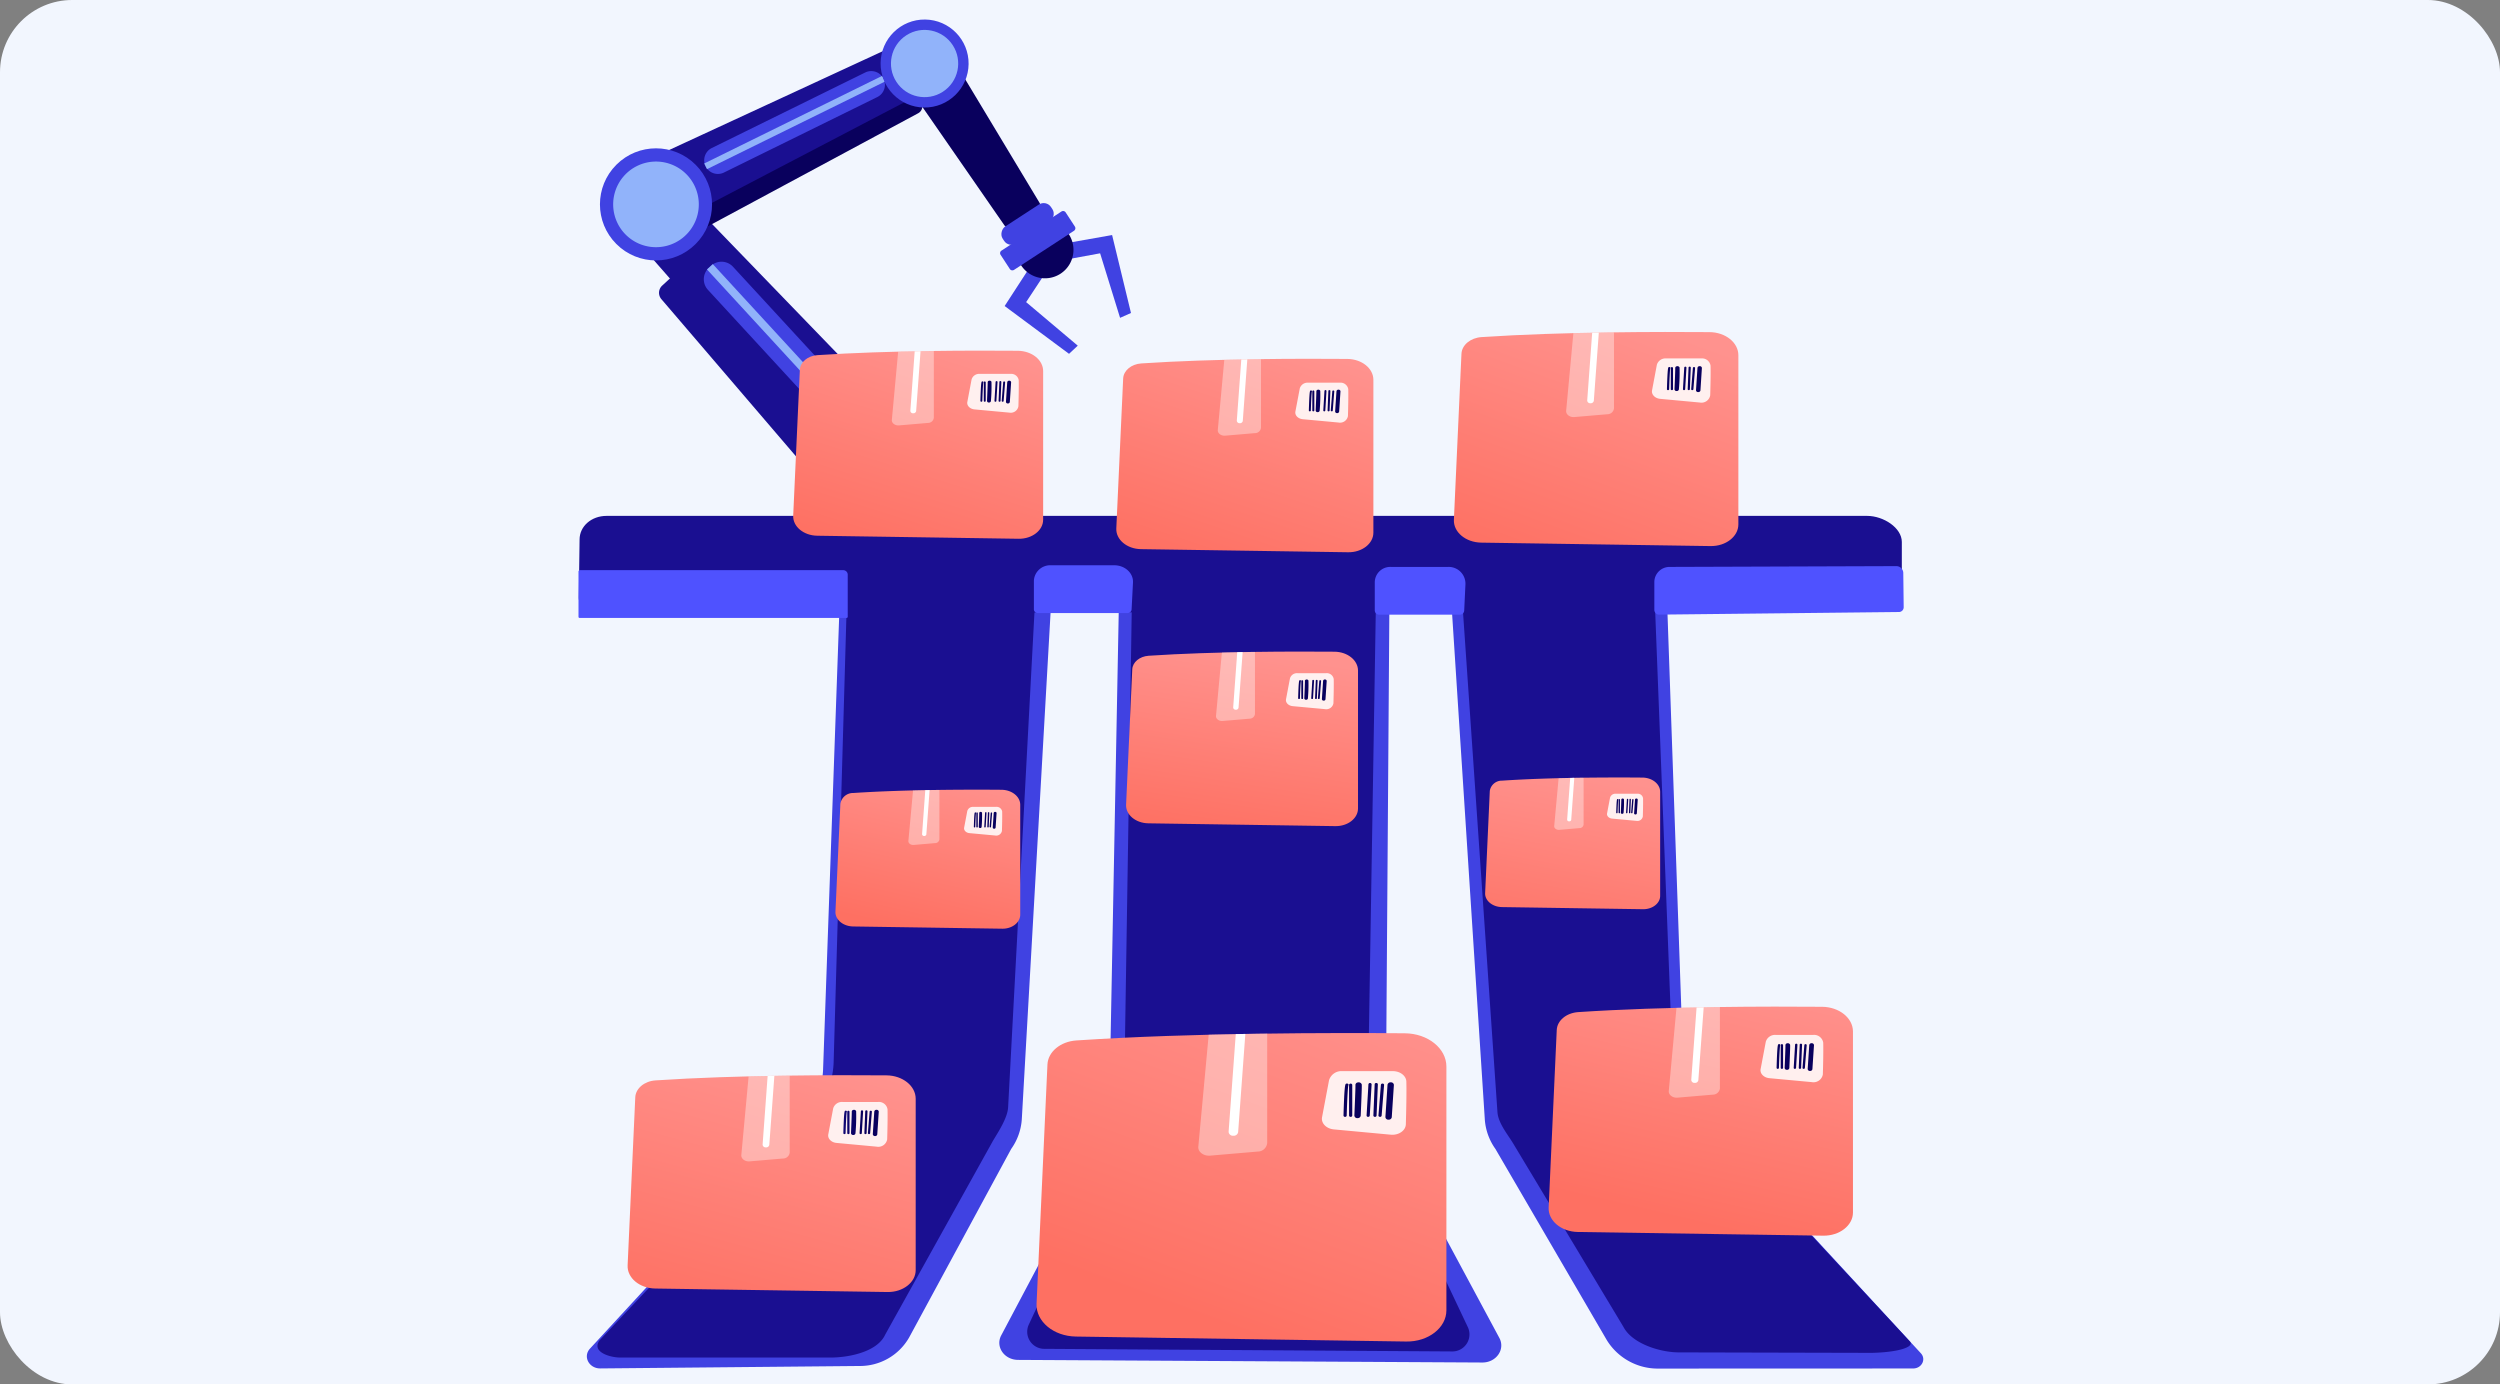 <svg xmlns="http://www.w3.org/2000/svg" xmlns:xlink="http://www.w3.org/1999/xlink" width="623" height="345" viewBox="0 0 623 345">
  <rect x="0" y="0" width="623" height="345" fill="#808080" stroke="none"/>
  <defs>
    <linearGradient id="linear-gradient" x1="-1.877" y1="-0.878" x2="-1.738" y2="-0.878" gradientUnits="objectBoundingBox">
      <stop offset="0" stop-color="#09005d"/>
      <stop offset="1" stop-color="#1a0f91"/>
    </linearGradient>
    <linearGradient id="linear-gradient-2" x1="-1.333" y1="-0.567" x2="-1.07" y2="-0.567" xlink:href="#linear-gradient"/>
    <linearGradient id="linear-gradient-3" x1="-2.305" y1="-2.412" x2="-2.764" y2="-1.158" gradientUnits="objectBoundingBox">
      <stop offset="0" stop-color="#4f52ff"/>
      <stop offset="1" stop-color="#4042e2"/>
    </linearGradient>
    <linearGradient id="linear-gradient-4" x1="-4.93" y1="-1.785" x2="-3.93" y2="-1.785" xlink:href="#linear-gradient-3"/>
    <linearGradient id="linear-gradient-5" x1="-1.431" y1="-3.255" x2="-1.394" y2="-3.71" xlink:href="#linear-gradient"/>
    <linearGradient id="linear-gradient-6" x1="-1.527" y1="-2.635" x2="-0.477" y2="-2.635" xlink:href="#linear-gradient"/>
    <linearGradient id="linear-gradient-7" x1="-2.092" y1="-6.088" x2="-2.203" y2="-4.948" xlink:href="#linear-gradient-3"/>
    <linearGradient id="linear-gradient-8" x1="-4.474" y1="-5.583" x2="-3.474" y2="-5.583" xlink:href="#linear-gradient-3"/>
    <linearGradient id="linear-gradient-9" x1="2.797" y1="-1.61" x2="4.174" y2="-1.61" xlink:href="#linear-gradient"/>
    <linearGradient id="linear-gradient-10" x1="5.6" y1="-3.826" x2="3.967" y2="-2.276" xlink:href="#linear-gradient-3"/>
    <linearGradient id="linear-gradient-11" x1="5.037" y1="-3.266" x2="3.701" y2="-2.157" xlink:href="#linear-gradient-3"/>
    <linearGradient id="linear-gradient-12" x1="9.546" y1="-6.358" x2="7.735" y2="-6.376" xlink:href="#linear-gradient-3"/>
    <linearGradient id="linear-gradient-13" x1="9.375" y1="-5.629" x2="7.752" y2="-5.645" xlink:href="#linear-gradient-3"/>
    <linearGradient id="linear-gradient-14" x1="9.327" y1="-10.399" x2="9.925" y2="-10.399" xlink:href="#linear-gradient"/>
    <linearGradient id="linear-gradient-15" x1="7.179" y1="-8.28" x2="6.47" y2="-7.222" xlink:href="#linear-gradient-3"/>
    <linearGradient id="linear-gradient-16" x1="0.557" y1="-0.574" x2="0.55" y2="-0.373" xlink:href="#linear-gradient-3"/>
    <linearGradient id="linear-gradient-17" x1="1.278" y1="-1.854" x2="1.155" y2="-1.447" xlink:href="#linear-gradient"/>
    <linearGradient id="linear-gradient-18" x1="1.136" y1="-1.679" x2="1.016" y2="-1.269" xlink:href="#linear-gradient"/>
    <linearGradient id="linear-gradient-19" x1="1.284" y1="-1.673" x2="1.163" y2="-1.276" xlink:href="#linear-gradient"/>
    <linearGradient id="linear-gradient-20" x1="0.673" y1="-12.972" x2="0.632" y2="-9.804" xlink:href="#linear-gradient"/>
    <linearGradient id="linear-gradient-21" x1="0.499" y1="0.485" x2="0.004" y2="-16.565" xlink:href="#linear-gradient-3"/>
    <linearGradient id="linear-gradient-22" x1="-10.875" y1="-3.005" x2="-11.404" y2="-19.619" xlink:href="#linear-gradient-3"/>
    <linearGradient id="linear-gradient-23" x1="-22.96" y1="-4.268" x2="-24.414" y2="-21.144" xlink:href="#linear-gradient-3"/>
    <linearGradient id="linear-gradient-24" x1="-14.26" y1="-5.358" x2="-15.591" y2="-22.233" xlink:href="#linear-gradient-3"/>
    <linearGradient id="linear-gradient-25" x1="0.734" y1="-0.027" x2="0.278" y2="1.072" gradientUnits="objectBoundingBox">
      <stop offset="0" stop-color="#ff928e"/>
      <stop offset="1" stop-color="#fe7062"/>
    </linearGradient>
    <linearGradient id="linear-gradient-26" x1="-83.542" y1="-0.164" x2="-97.83" y2="3.351" xlink:href="#linear-gradient"/>
    <linearGradient id="linear-gradient-27" x1="-102.158" y1="-0.088" x2="-120.07" y2="3.384" xlink:href="#linear-gradient"/>
    <linearGradient id="linear-gradient-28" x1="-89.545" y1="-0.017" x2="-105.609" y2="3.451" xlink:href="#linear-gradient"/>
    <linearGradient id="linear-gradient-29" x1="-57.685" y1="0.117" x2="-68.65" y2="3.429" xlink:href="#linear-gradient"/>
    <linearGradient id="linear-gradient-30" x1="-132.005" y1="0.171" x2="-157.668" y2="3.726" xlink:href="#linear-gradient"/>
    <linearGradient id="linear-gradient-31" x1="-81.332" y1="0.227" x2="-97.365" y2="3.744" xlink:href="#linear-gradient"/>
    <linearGradient id="linear-gradient-32" x1="-56.904" y1="-0.196" x2="-66.465" y2="2.968" xlink:href="#linear-gradient"/>
    <linearGradient id="linear-gradient-33" x1="0.757" y1="-0.044" x2="0.263" y2="1.067" xlink:href="#linear-gradient-25"/>
    <linearGradient id="linear-gradient-34" x1="-267.073" y1="-0.164" x2="-281.344" y2="3.35" xlink:href="#linear-gradient"/>
    <linearGradient id="linear-gradient-35" x1="-332.711" y1="-0.088" x2="-350.692" y2="3.383" xlink:href="#linear-gradient"/>
    <linearGradient id="linear-gradient-36" x1="-294.793" y1="-0.015" x2="-310.809" y2="3.447" xlink:href="#linear-gradient"/>
    <linearGradient id="linear-gradient-37" x1="-197.22" y1="0.117" x2="-208.204" y2="3.429" xlink:href="#linear-gradient"/>
    <linearGradient id="linear-gradient-38" x1="-456.917" y1="0.172" x2="-482.477" y2="3.724" xlink:href="#linear-gradient"/>
    <linearGradient id="linear-gradient-39" x1="-286.776" y1="0.227" x2="-302.794" y2="3.744" xlink:href="#linear-gradient"/>
    <linearGradient id="linear-gradient-40" x1="-178.875" y1="-0.195" x2="-188.439" y2="2.967" xlink:href="#linear-gradient"/>
    <linearGradient id="linear-gradient-41" x1="0.61" y1="0.019" x2="0.399" y2="1.073" xlink:href="#linear-gradient-25"/>
    <linearGradient id="linear-gradient-42" x1="-286.668" y1="-0.163" x2="-300.862" y2="3.349" xlink:href="#linear-gradient"/>
    <linearGradient id="linear-gradient-43" x1="-361.198" y1="-0.088" x2="-379.278" y2="3.384" xlink:href="#linear-gradient"/>
    <linearGradient id="linear-gradient-44" x1="-319.048" y1="-0.015" x2="-335.094" y2="3.448" xlink:href="#linear-gradient"/>
    <linearGradient id="linear-gradient-45" x1="-213.1" y1="0.116" x2="-224.073" y2="3.429" xlink:href="#linear-gradient"/>
    <linearGradient id="linear-gradient-46" x1="-493.917" y1="0.171" x2="-519.453" y2="3.726" xlink:href="#linear-gradient"/>
    <linearGradient id="linear-gradient-47" x1="-311.42" y1="0.227" x2="-327.49" y2="3.745" xlink:href="#linear-gradient"/>
    <linearGradient id="linear-gradient-48" x1="-192.824" y1="-0.195" x2="-202.384" y2="2.967" xlink:href="#linear-gradient"/>
    <linearGradient id="linear-gradient-49" x1="0.643" y1="-0.012" x2="0.289" y2="1.397" xlink:href="#linear-gradient-25"/>
    <linearGradient id="linear-gradient-50" x1="-643.163" y1="-0.166" x2="-657.446" y2="3.353" xlink:href="#linear-gradient"/>
    <linearGradient id="linear-gradient-51" x1="-808.818" y1="-0.088" x2="-826.919" y2="3.383" xlink:href="#linear-gradient"/>
    <linearGradient id="linear-gradient-52" x1="-715.674" y1="-0.015" x2="-731.7" y2="3.447" xlink:href="#linear-gradient"/>
    <linearGradient id="linear-gradient-53" x1="-478.755" y1="0.117" x2="-489.654" y2="3.426" xlink:href="#linear-gradient"/>
    <linearGradient id="linear-gradient-54" x1="-1123.375" y1="0.172" x2="-1148.955" y2="3.724" xlink:href="#linear-gradient"/>
    <linearGradient id="linear-gradient-55" x1="-703.943" y1="0.228" x2="-719.89" y2="3.743" xlink:href="#linear-gradient"/>
    <linearGradient id="linear-gradient-56" x1="-426.401" y1="-0.195" x2="-435.923" y2="2.966" xlink:href="#linear-gradient"/>
    <linearGradient id="linear-gradient-57" x1="0.703" y1="-0.134" x2="0.368" y2="0.99" xlink:href="#linear-gradient-25"/>
    <linearGradient id="linear-gradient-58" x1="-104.169" y1="-0.164" x2="-118.447" y2="3.351" xlink:href="#linear-gradient"/>
    <linearGradient id="linear-gradient-59" x1="-129.336" y1="-0.088" x2="-147.439" y2="3.384" xlink:href="#linear-gradient"/>
    <linearGradient id="linear-gradient-60" x1="-111.731" y1="-0.014" x2="-127.65" y2="3.445" xlink:href="#linear-gradient"/>
    <linearGradient id="linear-gradient-61" x1="-73.799" y1="0.117" x2="-84.827" y2="3.425" xlink:href="#linear-gradient"/>
    <linearGradient id="linear-gradient-62" x1="-166.373" y1="0.173" x2="-191.669" y2="3.719" xlink:href="#linear-gradient"/>
    <linearGradient id="linear-gradient-63" x1="-104.446" y1="0.227" x2="-120.472" y2="3.745" xlink:href="#linear-gradient"/>
    <linearGradient id="linear-gradient-64" x1="-70.442" y1="-0.195" x2="-79.976" y2="2.966" xlink:href="#linear-gradient"/>
    <linearGradient id="linear-gradient-65" x1="0.713" y1="-0.144" x2="0.386" y2="0.916" xlink:href="#linear-gradient-25"/>
    <linearGradient id="linear-gradient-66" x1="-450.273" y1="-0.163" x2="-464.538" y2="3.351" xlink:href="#linear-gradient"/>
    <linearGradient id="linear-gradient-67" x1="-564.539" y1="-0.088" x2="-582.582" y2="3.384" xlink:href="#linear-gradient"/>
    <linearGradient id="linear-gradient-68" x1="-500.264" y1="-0.016" x2="-516.287" y2="3.45" xlink:href="#linear-gradient"/>
    <linearGradient id="linear-gradient-69" x1="-336.258" y1="0.116" x2="-347.233" y2="3.428" xlink:href="#linear-gradient"/>
    <linearGradient id="linear-gradient-70" x1="-781.942" y1="0.172" x2="-807.5" y2="3.725" xlink:href="#linear-gradient"/>
    <linearGradient id="linear-gradient-71" x1="-492.368" y1="0.227" x2="-508.397" y2="3.744" xlink:href="#linear-gradient"/>
    <linearGradient id="linear-gradient-72" x1="-300.809" y1="-0.195" x2="-310.377" y2="2.967" xlink:href="#linear-gradient"/>
    <linearGradient id="linear-gradient-73" x1="0.718" y1="-0.062" x2="0.272" y2="1.17" xlink:href="#linear-gradient-25"/>
    <linearGradient id="linear-gradient-74" x1="-4.643" y1="-0.164" x2="-18.922" y2="3.35" xlink:href="#linear-gradient"/>
    <linearGradient id="linear-gradient-75" x1="-3.794" y1="-0.088" x2="-21.9" y2="3.384" xlink:href="#linear-gradient"/>
    <linearGradient id="linear-gradient-76" x1="-1.061" y1="-0.015" x2="-17.1" y2="3.448" xlink:href="#linear-gradient"/>
    <linearGradient id="linear-gradient-77" x1="2.056" y1="0.116" x2="-8.904" y2="3.429" xlink:href="#linear-gradient"/>
    <linearGradient id="linear-gradient-78" x1="8.201" y1="0.172" x2="-17.354" y2="3.725" xlink:href="#linear-gradient"/>
    <linearGradient id="linear-gradient-79" x1="6.961" y1="0.228" x2="-9.067" y2="3.743" xlink:href="#linear-gradient"/>
    <linearGradient id="linear-gradient-80" x1="-4.581" y1="-0.194" x2="-14.152" y2="2.965" xlink:href="#linear-gradient"/>
    <linearGradient id="linear-gradient-81" x1="0.821" y1="-0.128" x2="0.328" y2="0.886" xlink:href="#linear-gradient-25"/>
    <linearGradient id="linear-gradient-82" x1="-183.538" y1="-0.164" x2="-197.806" y2="3.352" xlink:href="#linear-gradient"/>
    <linearGradient id="linear-gradient-83" x1="-229.286" y1="-0.088" x2="-247.363" y2="3.385" xlink:href="#linear-gradient"/>
    <linearGradient id="linear-gradient-84" x1="-201.418" y1="-0.016" x2="-217.439" y2="3.449" xlink:href="#linear-gradient"/>
    <linearGradient id="linear-gradient-85" x1="-133.842" y1="0.116" x2="-144.826" y2="3.429" xlink:href="#linear-gradient"/>
    <linearGradient id="linear-gradient-86" x1="-308.729" y1="0.172" x2="-334.272" y2="3.725" xlink:href="#linear-gradient"/>
    <linearGradient id="linear-gradient-87" x1="-193.28" y1="0.227" x2="-209.294" y2="3.746" xlink:href="#linear-gradient"/>
    <linearGradient id="linear-gradient-88" x1="-123.468" y1="-0.195" x2="-133.035" y2="2.967" xlink:href="#linear-gradient"/>
    <linearGradient id="linear-gradient-89" x1="0.756" y1="0.001" x2="0.224" y2="1.104" xlink:href="#linear-gradient-25"/>
    <linearGradient id="linear-gradient-90" x1="-425.254" y1="-0.164" x2="-439.527" y2="3.35" xlink:href="#linear-gradient"/>
    <linearGradient id="linear-gradient-91" x1="-536.139" y1="-0.088" x2="-554.298" y2="3.384" xlink:href="#linear-gradient"/>
    <linearGradient id="linear-gradient-92" x1="-472.31" y1="-0.016" x2="-488.344" y2="3.448" xlink:href="#linear-gradient"/>
    <linearGradient id="linear-gradient-93" x1="-316.865" y1="0.116" x2="-327.833" y2="3.428" xlink:href="#linear-gradient"/>
    <linearGradient id="linear-gradient-94" x1="-737.263" y1="0.171" x2="-762.825" y2="3.728" xlink:href="#linear-gradient"/>
    <linearGradient id="linear-gradient-95" x1="-463.925" y1="0.227" x2="-479.948" y2="3.745" xlink:href="#linear-gradient"/>
    <linearGradient id="linear-gradient-96" x1="-284.013" y1="-0.195" x2="-293.581" y2="2.967" xlink:href="#linear-gradient"/>
  </defs>
  <g id="Grupo_61275" data-name="Grupo 61275" transform="translate(-742 -7868)">
    <rect id="Rectángulo_30404" data-name="Rectángulo 30404" width="623" height="345" rx="18" transform="translate(742 7868)" fill="#f2f6fe"/>
    <g id="Illustration" transform="translate(885.722 7871.945)">
      <g id="Grupo_55583" data-name="Grupo 55583" transform="translate(0 0)">
        <g id="Grupo_55563" data-name="Grupo 55563" transform="translate(0 0.307)">
          <g id="Grupo_55556" data-name="Grupo 55556" transform="translate(15.387 44.927)">
            <g id="Grupo_55554" data-name="Grupo 55554">
              <path id="Trazado_121061" data-name="Trazado 121061" d="M218.773,589.321a2.441,2.441,0,0,0-.19,3.4l54.568,63.723a2.443,2.443,0,0,0,3.5.2l4.642-4.274L221.2,587.09Z" transform="translate(-212.861 -567.333)" fill="url(#linear-gradient)"/>
              <path id="Trazado_121062" data-name="Trazado 121062" d="M188.835,424.591a4.929,4.929,0,0,0-6.9-.214l-4.894,4.506a4.93,4.93,0,0,0-.361,6.89l65.106,74.243,13.648-12.566a2.678,2.678,0,0,0,.111-3.831Z" transform="translate(-175.451 -423.074)" fill="url(#linear-gradient-2)"/>
              <path id="Trazado_121063" data-name="Trazado 121063" d="M312.393,557.279l-.512.471a3.9,3.9,0,0,0-.228,5.512l34.357,37.313a3.9,3.9,0,0,0,5.511.228l.512-.471a3.9,3.9,0,0,0,.228-5.512L317.9,557.507A3.9,3.9,0,0,0,312.393,557.279Z" transform="translate(-294.34 -540.206)" fill="url(#linear-gradient-3)"/>
              <rect id="Rectángulo_30422" data-name="Rectángulo 30422" width="1.961" height="58.524" transform="matrix(0.736, -0.677, 0.677, 0.736, 17.076, 17.967)" fill="#91b3fa"/>
            </g>
            <g id="Grupo_55555" data-name="Grupo 55555" transform="translate(46.791 56.523)">
              <circle id="Elipse_4227" data-name="Elipse 4227" cx="17.393" cy="17.393" r="17.393" transform="translate(0 24.598) rotate(-45)" fill="url(#linear-gradient-4)"/>
              <ellipse id="Elipse_4228" data-name="Elipse 4228" cx="13.287" cy="13.287" rx="13.287" ry="13.287" transform="translate(6.493 19.561) rotate(-29.43)" fill="#fff" opacity="0.39"/>
            </g>
          </g>
          <g id="Grupo_55559" data-name="Grupo 55559" transform="translate(0 3.5)">
            <g id="Grupo_55557" data-name="Grupo 55557" transform="translate(15.043)">
              <path id="Trazado_121064" data-name="Trazado 121064" d="M220.71,239.273l2.237,4.547a1.962,1.962,0,0,0,2.678.866l59.325-31.9a1.961,1.961,0,0,0,.843-2.6l-1.167-2.372Z" transform="translate(-214.914 -192.313)" fill="url(#linear-gradient-5)"/>
              <path id="Trazado_121065" data-name="Trazado 121065" d="M249.043,81.371l2.359,4.792a3.959,3.959,0,0,1-1.731,5.264L179.392,128.16,172.818,114.8a2.15,2.15,0,0,1,1.032-2.9l69.966-32.361A3.959,3.959,0,0,1,249.043,81.371Z" transform="translate(-172.598 -79.16)" fill="url(#linear-gradient-6)"/>
              <path id="Trazado_121066" data-name="Trazado 121066" d="M351.541,162.235,313.33,181.043a3.411,3.411,0,1,0,3.012,6.122l38.213-18.809a3.411,3.411,0,1,0-3.012-6.122Z" transform="translate(-294.701 -151.919)" fill="url(#linear-gradient-7)"/>
              <rect id="Rectángulo_30423" data-name="Rectángulo 30423" width="1.574" height="49.412" transform="translate(17.421 34.399) rotate(-116.21)" fill="#91b3fa"/>
            </g>
            <g id="Grupo_55558" data-name="Grupo 55558" transform="translate(0 23.426)">
              <circle id="Elipse_4229" data-name="Elipse 4229" cx="13.967" cy="13.967" r="13.967" transform="translate(0 19.753) rotate(-45)" fill="url(#linear-gradient-8)"/>
              <path id="Trazado_121067" data-name="Trazado 121067" d="M129.049,350.117a10.67,10.67,0,1,0,14.285,4.86A10.67,10.67,0,0,0,129.049,350.117Z" transform="translate(-114.01 -339.937)" fill="#91b3fa"/>
            </g>
          </g>
          <g id="Grupo_55562" data-name="Grupo 55562" transform="translate(75.1 0)">
            <path id="Trazado_121068" data-name="Trazado 121068" d="M744.134,147.613l-3.522,2.277c-1.42.918-3.132.809-3.855-.241L710,111.026l9.82-6.348a1.513,1.513,0,0,1,2.126.181L745.5,144C746.159,145.088,745.555,146.7,744.134,147.613Z" transform="translate(-705.322 -97.806)" fill="url(#linear-gradient-9)"/>
            <g id="Grupo_55560" data-name="Grupo 55560" transform="translate(0 0)">
              <ellipse id="Elipse_4230" data-name="Elipse 4230" cx="10.964" cy="10.964" rx="10.964" ry="10.964" transform="matrix(0.012, -1, 1, 0.012, 0.493, 22.412)" fill="url(#linear-gradient-10)"/>
              <ellipse id="Elipse_4231" data-name="Elipse 4231" cx="8.376" cy="8.376" rx="8.376" ry="8.376" transform="matrix(0.84, -0.543, 0.543, 0.84, 0, 9.091)" fill="#91b3fa"/>
            </g>
            <g id="Grupo_55561" data-name="Grupo 55561" transform="translate(29.848 45.521)">
              <rect id="Rectángulo_30424" data-name="Rectángulo 30424" width="5.029" height="14.39" rx="2.18" transform="matrix(0.546, 0.838, -0.838, 0.546, 12.055, 0)" fill="url(#linear-gradient-11)"/>
              <path id="Trazado_121069" data-name="Trazado 121069" d="M1059.242,503l11.126-1.966,4.705,19.424-2.721,1.207-4.972-16.079-8.64,1.585Z" transform="translate(-1041.902 -492.233)" fill="url(#linear-gradient-12)"/>
              <path id="Trazado_121070" data-name="Trazado 121070" d="M939.112,569.24l-6.152,9.476,16.047,11.912,2.174-2.035-12.864-10.852,4.83-7.337Z" transform="translate(-931.273 -552.226)" fill="url(#linear-gradient-13)"/>
              <path id="Trazado_121071" data-name="Trazado 121071" d="M963,501.311a7.094,7.094,0,1,0,11.87-7.541Z" transform="translate(-957.694 -485.847)" fill="url(#linear-gradient-14)"/>
              <path id="Trazado_121072" data-name="Trazado 121072" d="M925.766,460.008l-1.88,1.225a.761.761,0,0,0-.186,1.058l2.272,3.486a.761.761,0,0,0,1.043.257L942,456.263a.759.759,0,0,0,.185-1.058l-2.272-3.486a.76.76,0,0,0-1.042-.257l-1.723,1.123Z" transform="translate(-923.008 -448.541)" fill="url(#linear-gradient-15)"/>
            </g>
          </g>
        </g>
        <g id="Grupo_55564" data-name="Grupo 55564" transform="translate(0.438 124.613)">
          <path id="Trazado_121073" data-name="Trazado 121073" d="M401.094,1293.222l-54.157-58.728a18.528,18.528,0,0,1-5.007-11.936l-4.014-114.745V1084.89l-205.6.254-.541,17.8-4.25,119.616a18.507,18.507,0,0,1-5,11.936l-53.085,57.568c-1.817,1.969-.247,4.967,2.584,4.939l64.566-.611a14.111,14.111,0,0,0,12.358-7.064l25.455-47.023a14.358,14.358,0,0,0,2.65-7.476l7.474-131.617,16.773.27-2.55,133.73a3.934,3.934,0,0,1-.463,1.775l-26.373,49.788c-1.491,2.817.758,6.082,4.2,6.1l115.692.653c3.481.02,5.775-3.285,4.249-6.124l-27.845-51.816a3.924,3.924,0,0,1-.473-1.937l.926-130.546,15.419.812,8.339,128.907a14.357,14.357,0,0,0,2.65,7.476l27.765,47.655a14.93,14.93,0,0,0,12.969,7.085l63.307-.024C401.288,1297.042,402.493,1294.743,401.094,1293.222Z" transform="translate(-66.575 -1084.547)" fill="url(#linear-gradient-16)"/>
          <path id="Trazado_121074" data-name="Trazado 121074" d="M152.694,1261.388l-3.244,113.257a20.33,20.33,0,0,1-4.243,11.938l-54.137,57.579c-2.03,2.945,2.877,4.264,5.275,4.234H148.9c4.457-.051,11.428-1.424,13.391-5.706l26.855-48.3c1.342-2.241,3.654-5.73,3.782-8.389l6.7-125.9Z" transform="translate(-85.863 -1238.651)" fill="url(#linear-gradient-17)"/>
          <path id="Trazado_121075" data-name="Trazado 121075" d="M1928.463,1262.13l4.378,113.216a20.483,20.483,0,0,0,4.457,11.866l54.74,58.983c1.2,1.5-3.516,2.7-9.538,2.819l-47.814-.12c-4.577.076-11.841-2.056-14.068-6.384l-27.594-45.895c-1.379-2.219-3.614-4.952-3.787-7.607l-8.657-125.651Z" transform="translate(-1660.233 -1240.437)" fill="url(#linear-gradient-18)"/>
          <path id="Trazado_121076" data-name="Trazado 121076" d="M1005.84,1209.847l-2.06,130.828a4.352,4.352,0,0,1-.407,1.774l-23.229,49.789a4.253,4.253,0,0,0,3.7,6.1l101.908.652a4.252,4.252,0,0,0,3.742-6.123l-24.527-51.815a4.355,4.355,0,0,1-.417-1.938l2.056-125.947a4.21,4.21,0,0,0-3.891-4.322l-52.5-3.18A4.187,4.187,0,0,0,1005.84,1209.847Z" transform="translate(-867.899 -1190.767)" fill="url(#linear-gradient-19)"/>
          <path id="Trazado_121077" data-name="Trazado 121077" d="M374.948,1105.848l-318.544.4c-2.428,0-4.464-1.686-4.464-3.782l.2-14.542c0-3.272,2.932-5.883,6.717-5.883H372.987c4.075,0,8.657,2.968,8.657,6.493v11.362C381.643,1103.847,379.517,1105.848,374.948,1105.848Z" transform="translate(-51.869 -1082.04)" fill="url(#linear-gradient-20)"/>
          <path id="Trazado_121078" data-name="Trazado 121078" d="M51.711,1194.34h65.608a1.124,1.124,0,0,1,1.124,1.124v10.488a.291.291,0,0,1-.291.291H51.621a.271.271,0,0,1-.271-.271V1194.7a.361.361,0,0,1,.361-.361Z" transform="translate(-51.35 -1180.813)" fill="url(#linear-gradient-21)"/>
          <path id="Trazado_121079" data-name="Trazado 121079" d="M2278.217,1198.022l59.748-.651a1.187,1.187,0,0,0,1.174-1.2l-.1-8.522a1.735,1.735,0,0,0-1.74-1.714l-56.512.2a3.787,3.787,0,0,0-3.786,3.786v6.893a1.205,1.205,0,0,0,1.218,1.216Z" transform="translate(-2008.9 -1173.416)" fill="url(#linear-gradient-22)"/>
          <path id="Trazado_121080" data-name="Trazado 121080" d="M1699.742,1199.5h20.144a1.06,1.06,0,0,0,1.059-1.011l.312-6.6a4.182,4.182,0,0,0-4.267-4.291H1702.6a3.866,3.866,0,0,0-3.94,3.787v7.033A1.084,1.084,0,0,0,1699.742,1199.5Z" transform="translate(-1500.227 -1174.884)" fill="url(#linear-gradient-23)"/>
          <path id="Trazado_121081" data-name="Trazado 121081" d="M994.425,1196.134h22.405a.964.964,0,0,0,.987-.9l.347-6.714c.12-2.337-2-4.291-4.662-4.291H997.776a4.073,4.073,0,0,0-4.307,3.787v7.2A.935.935,0,0,0,994.425,1196.134Z" transform="translate(-879.983 -1171.92)" fill="url(#linear-gradient-24)"/>
        </g>
        <g id="Grupo_55566" data-name="Grupo 55566" transform="translate(53.941 83.435)">
          <path id="Trazado_121082" data-name="Trazado 121082" d="M557.807,782.332V745.29c0-2.77-2.814-5.032-6.316-5.059-10.51-.09-32.185-.1-49.922,1.084-2.42.161-4.3,1.733-4.39,3.656l-1.659,36.338c-.12,2.7,2.572,4.956,5.982,5.008l50.206.758C555.056,787.124,557.807,784.982,557.807,782.332Z" transform="translate(-495.518 -740.195)" fill="url(#linear-gradient-25)"/>
          <path id="Trazado_121083" data-name="Trazado 121083" d="M868.409,789.84c.044,1.8-.023,4.647-.078,6.489a1.947,1.947,0,0,1-2.289,1.577l-8.649-.8c-1.152-.107-1.963-.948-1.791-1.856l1.061-5.611a1.964,1.964,0,0,1,2.031-1.385h7.656A1.89,1.89,0,0,1,868.409,789.84Z" transform="translate(-812.206 -782.462)" fill="#fff" opacity="0.87"/>
          <path id="Trazado_121084" data-name="Trazado 121084" d="M708.618,758.8l-7.215.617c-1.009.087-1.871-.573-1.8-1.375l1.577-17c3.025-.076,6.007-.131,8.886-.17v16.648A1.443,1.443,0,0,1,708.618,758.8Z" transform="translate(-675.019 -740.789)" fill="#fff" opacity="0.37"/>
          <path id="Trazado_121085" data-name="Trazado 121085" d="M739.319,756.231a.675.675,0,0,1-.723.542h-.042a.642.642,0,0,1-.683-.6l1.084-14.838,1.46-.032Z" transform="translate(-708.677 -741.167)" fill="#fff"/>
          <g id="Grupo_55565" data-name="Grupo 55565" transform="translate(46.65 7.486)">
            <path id="Trazado_121086" data-name="Trazado 121086" d="M927.112,808.971a.227.227,0,0,0,.241-.18l.373-4.674a.211.211,0,0,0-.225-.2.222.222,0,0,0-.257.178l-.374,4.674a.213.213,0,0,0,.226.2Z" transform="translate(-921.56 -803.722)" fill="url(#linear-gradient-26)"/>
            <path id="Trazado_121087" data-name="Trazado 121087" d="M920.669,808.327a.225.225,0,0,0,.241-.185l.2-4.763a.218.218,0,0,0-.241-.2.214.214,0,0,0-.249.186l-.2,4.763a.218.218,0,0,0,.233.2Z" transform="translate(-915.887 -803.078)" fill="url(#linear-gradient-27)"/>
            <path id="Trazado_121088" data-name="Trazado 121088" d="M912.14,808.374a.215.215,0,0,1-.23-.2c.1-1.6.279-4.652.282-4.756a.249.249,0,0,1,.482,0c0,.079-.241,3.99-.283,4.773a.224.224,0,0,1-.241.182Zm.047-4.954Z" transform="translate(-908.402 -803.126)" fill="url(#linear-gradient-28)"/>
            <path id="Trazado_121089" data-name="Trazado 121089" d="M896.983,807.778a.445.445,0,0,0,.482-.37,41.134,41.134,0,0,0,.144-4.787.509.509,0,0,0-.594-.27.394.394,0,0,0-.353.422c.016.277-.091,2.962-.165,4.609a.434.434,0,0,0,.466.4Z" transform="translate(-894.846 -802.338)" fill="url(#linear-gradient-29)"/>
            <path id="Trazado_121090" data-name="Trazado 121090" d="M890.061,809.008a.222.222,0,0,0,.241-.192v-4.674a.248.248,0,0,0-.482,0v4.674a.22.22,0,0,0,.241.191Z" transform="translate(-888.973 -803.759)" fill="url(#linear-gradient-30)"/>
            <path id="Trazado_121091" data-name="Trazado 121091" d="M883.032,808.9a.222.222,0,0,0,.241-.187c.047-1.624.155-4.276.252-4.6a.161.161,0,0,0-.008-.2.282.282,0,0,0-.335-.055c-.133.069-.258.134-.392,4.84a.218.218,0,0,0,.241.2Z" transform="translate(-882.79 -803.653)" fill="url(#linear-gradient-31)"/>
            <path id="Trazado_121092" data-name="Trazado 121092" d="M936.141,808.028a.448.448,0,0,0,.482-.361l.323-4.907a.43.43,0,0,0-.459-.4.455.455,0,0,0-.508.361l-.323,4.907a.43.43,0,0,0,.459.4Z" transform="translate(-929.287 -802.354)" fill="url(#linear-gradient-32)"/>
          </g>
        </g>
        <g id="Grupo_55568" data-name="Grupo 55568" transform="translate(134.462 85.464)">
          <path id="Trazado_121093" data-name="Trazado 121093" d="M1228.032,800.371V762.279c0-2.853-2.891-5.174-6.5-5.205-10.807-.093-33.1-.1-51.34,1.12-2.489.165-4.424,1.782-4.515,3.758l-1.709,37.371c-.121,2.777,2.65,5.1,6.151,5.15l51.625.777C1225.2,805.3,1228.032,803.1,1228.032,800.371Z" transform="translate(-1163.969 -757.038)" fill="url(#linear-gradient-33)"/>
          <path id="Trazado_121094" data-name="Trazado 121094" d="M1547.453,808.115c.045,1.848-.024,4.78-.081,6.673a2,2,0,0,1-2.357,1.621l-8.894-.825c-1.186-.111-2.02-.976-1.843-1.91l1.093-5.769a2.02,2.02,0,0,1,2.089-1.425h7.883A1.942,1.942,0,0,1,1547.453,808.115Z" transform="translate(-1489.649 -800.524)" fill="#fff" opacity="0.87"/>
          <path id="Trazado_121095" data-name="Trazado 121095" d="M1383.151,776.189l-7.419.635c-1.038.088-1.927-.59-1.848-1.415l1.621-17.483c3.112-.078,6.178-.135,9.139-.175v17.121A1.484,1.484,0,0,1,1383.151,776.189Z" transform="translate(-1348.593 -757.664)" fill="#fff" opacity="0.37"/>
          <path id="Trazado_121096" data-name="Trazado 121096" d="M1414.722,773.555a.694.694,0,0,1-.745.556h-.044a.662.662,0,0,1-.7-.624l1.119-15.26,1.5-.028Z" transform="translate(-1383.205 -758.06)" fill="#fff"/>
          <g id="Grupo_55567" data-name="Grupo 55567" transform="translate(47.979 7.701)">
            <path id="Trazado_121097" data-name="Trazado 121097" d="M1607.864,827.786a.233.233,0,0,0,.248-.186l.384-4.806c.01-.108-.095-.2-.232-.208a.229.229,0,0,0-.264.184l-.384,4.806c-.01.109.1.2.232.208Z" transform="translate(-1602.153 -822.388)" fill="url(#linear-gradient-34)"/>
            <path id="Trazado_121098" data-name="Trazado 121098" d="M1601.253,827.128a.231.231,0,0,0,.25-.191l.2-4.9a.224.224,0,0,0-.241-.2c-.159-.006-.253.082-.258.19l-.2,4.9a.225.225,0,0,0,.241.2Z" transform="translate(-1596.335 -821.729)" fill="url(#linear-gradient-35)"/>
            <path id="Trazado_121099" data-name="Trazado 121099" d="M1592.431,827.114a.221.221,0,0,1-.241-.206c.1-1.645.287-4.783.29-4.891a.255.255,0,0,1,.5,0c0,.081-.241,4.1-.29,4.908a.232.232,0,0,1-.25.188Zm.048-5.094Z" transform="translate(-1588.586 -821.717)" fill="url(#linear-gradient-36)"/>
            <path id="Trazado_121100" data-name="Trazado 121100" d="M1576.894,826.56a.463.463,0,0,0,.5-.38,43,43,0,0,0,.149-4.923.524.524,0,0,0-.611-.277.407.407,0,0,0-.362.434c.016.284-.1,3.046-.17,4.739a.446.446,0,0,0,.482.408Z" transform="translate(-1574.696 -820.966)" fill="url(#linear-gradient-37)"/>
            <path id="Trazado_121101" data-name="Trazado 121101" d="M1569.749,827.8a.228.228,0,0,0,.248-.2V822.8a.255.255,0,0,0-.5,0V827.6A.227.227,0,0,0,1569.749,827.8Z" transform="translate(-1568.629 -822.403)" fill="url(#linear-gradient-38)"/>
            <path id="Trazado_121102" data-name="Trazado 121102" d="M1562.519,827.718a.227.227,0,0,0,.248-.193c.048-1.671.159-4.4.259-4.726a.164.164,0,0,0-.01-.2.29.29,0,0,0-.344-.057c-.135.071-.264.137-.4,4.977a.226.226,0,0,0,.241.2Z" transform="translate(-1562.27 -822.32)" fill="url(#linear-gradient-39)"/>
            <path id="Trazado_121103" data-name="Trazado 121103" d="M1617.153,826.8a.463.463,0,0,0,.5-.373l.332-5.047a.441.441,0,0,0-.471-.414.468.468,0,0,0-.523.373l-.333,5.047a.443.443,0,0,0,.471.414Z" transform="translate(-1610.103 -820.965)" fill="url(#linear-gradient-40)"/>
          </g>
        </g>
        <g id="Grupo_55570" data-name="Grupo 55570" transform="translate(136.896 158.434)">
          <path id="Trazado_121104" data-name="Trazado 121104" d="M1241.974,1401.9v-34.37c0-2.573-2.612-4.668-5.861-4.7-9.751-.084-29.864-.089-46.321,1.009-2.245.151-3.992,1.608-4.074,3.392l-1.538,33.718c-.121,2.506,2.386,4.6,5.55,4.646l46.579.7C1239.422,1406.353,1241.974,1404.369,1241.974,1401.9Z" transform="translate(-1184.176 -1362.804)" fill="url(#linear-gradient-41)"/>
          <path id="Trazado_121105" data-name="Trazado 121105" d="M1526.793,1408.923c.041,1.667-.022,4.313-.072,6.023a1.808,1.808,0,0,1-2.127,1.463l-8.026-.745c-1.069-.1-1.822-.879-1.663-1.723l.985-5.206a1.823,1.823,0,0,1,1.884-1.285h7.107A1.752,1.752,0,0,1,1526.793,1408.923Z" transform="translate(-1475.047 -1402.072)" fill="#fff" opacity="0.87"/>
          <path id="Trazado_121106" data-name="Trazado 121106" d="M1378.55,1380.054l-6.694.572c-.937.079-1.737-.532-1.667-1.277l1.464-15.78c2.806-.071,5.574-.12,8.245-.159v15.449A1.344,1.344,0,0,1,1378.55,1380.054Z" transform="translate(-1347.778 -1363.337)" fill="#fff" opacity="0.37"/>
          <path id="Trazado_121107" data-name="Trazado 121107" d="M1407.078,1377.733a.626.626,0,0,1-.671.5h-.034a.594.594,0,0,1-.632-.563l1.009-13.768,1.35-.024Z" transform="translate(-1379.05 -1363.751)" fill="#fff"/>
          <g id="Grupo_55569" data-name="Grupo 55569" transform="translate(42.88 6.95)">
            <path id="Trazado_121108" data-name="Trazado 121108" d="M1581.268,1426.647a.208.208,0,0,0,.224-.166l.348-4.337a.2.2,0,0,0-.211-.189.2.2,0,0,0-.155.033.206.206,0,0,0-.086.134l-.348,4.337a.2.2,0,0,0,.211.189Z" transform="translate(-1576.115 -1421.778)" fill="url(#linear-gradient-42)"/>
            <path id="Trazado_121109" data-name="Trazado 121109" d="M1575.364,1426.061a.209.209,0,0,0,.225-.171l.182-4.42a.2.2,0,0,0-.218-.184c-.142,0-.226.075-.231.173l-.182,4.419a.2.2,0,0,0,.217.183Z" transform="translate(-1570.925 -1421.191)" fill="url(#linear-gradient-43)"/>
            <path id="Trazado_121110" data-name="Trazado 121110" d="M1567.443,1426.051a.2.2,0,0,1-.145-.048.2.2,0,0,1-.068-.137c.088-1.485.258-4.316.261-4.413a.23.23,0,0,1,.448,0c0,.073-.218,3.7-.261,4.428a.208.208,0,0,1-.224.169Zm.043-4.6Z" transform="translate(-1563.968 -1421.182)" fill="url(#linear-gradient-44)"/>
            <path id="Trazado_121111" data-name="Trazado 121111" d="M1553.346,1425.553a.414.414,0,0,0,.448-.343,38.89,38.89,0,0,0,.135-4.442.473.473,0,0,0-.551-.249c-.237.052-.361.217-.327.39.015.258-.086,2.749-.153,4.277a.4.4,0,0,0,.432.369Z" transform="translate(-1551.362 -1420.505)" fill="url(#linear-gradient-45)"/>
            <path id="Trazado_121112" data-name="Trazado 121112" d="M1546.906,1426.686a.2.2,0,0,0,.224-.177v-4.337a.231.231,0,0,0-.449,0v4.337A.206.206,0,0,0,1546.906,1426.686Z" transform="translate(-1545.894 -1421.816)" fill="url(#linear-gradient-46)"/>
            <path id="Trazado_121113" data-name="Trazado 121113" d="M1540.373,1426.594a.205.205,0,0,0,.224-.173c.043-1.507.144-3.968.234-4.263a.15.15,0,0,0-.009-.185.262.262,0,0,0-.311-.051c-.12.063-.241.12-.361,4.49a.2.2,0,0,0,.219.182Z" transform="translate(-1540.15 -1421.725)" fill="url(#linear-gradient-47)"/>
            <path id="Trazado_121114" data-name="Trazado 121114" d="M1589.715,1425.769a.414.414,0,0,0,.448-.337l.3-4.553a.4.4,0,0,0-.425-.374.423.423,0,0,0-.472.337l-.3,4.553a.4.4,0,0,0,.425.373Z" transform="translate(-1583.349 -1420.504)" fill="url(#linear-gradient-48)"/>
          </g>
        </g>
        <g id="Grupo_55572" data-name="Grupo 55572" transform="translate(226.373 189.805)">
          <path id="Trazado_121115" data-name="Trazado 121115" d="M1970.591,1652.735V1626.8c0-1.943-1.971-3.524-4.423-3.544-7.359-.064-22.537-.068-34.955.762a3.036,3.036,0,0,0-3.074,2.558l-1.16,25.445c-.087,1.891,1.807,3.47,4.188,3.507l35.15.529C1968.664,1656.088,1970.591,1654.595,1970.591,1652.735Z" transform="translate(-1926.976 -1623.231)" fill="url(#linear-gradient-49)"/>
          <path id="Trazado_121116" data-name="Trazado 121116" d="M2188.043,1658c.032,1.258-.015,3.253-.054,4.544a1.364,1.364,0,0,1-1.6,1.1l-6.057-.563c-.808-.074-1.376-.664-1.255-1.3l.743-3.928a1.378,1.378,0,0,1,1.423-.971h5.367A1.321,1.321,0,0,1,2188.043,1658Z" transform="translate(-2148.691 -1652.835)" fill="#fff" opacity="0.87"/>
          <path id="Trazado_121117" data-name="Trazado 121117" d="M2076.177,1636.248l-5.053.431c-.706.06-1.309-.4-1.257-.964l1.1-11.905c2.118-.053,4.207-.092,6.222-.121v11.658A1.01,1.01,0,0,1,2076.177,1636.248Z" transform="translate(-2052.652 -1623.634)" fill="#fff" opacity="0.37"/>
          <path id="Trazado_121118" data-name="Trazado 121118" d="M2097.644,1634.483a.473.473,0,0,1-.506.38h-.03a.455.455,0,0,1-.482-.425l.762-10.39,1.019-.018Z" transform="translate(-2076.19 -1623.934)" fill="#fff"/>
          <g id="Grupo_55571" data-name="Grupo 55571" transform="translate(32.664 5.241)">
            <path id="Trazado_121119" data-name="Trazado 121119" d="M2229.178,1671.446a.158.158,0,0,0,.17-.12l.261-3.272a.147.147,0,0,0-.049-.1.15.15,0,0,0-.109-.038.157.157,0,0,0-.181.121l-.261,3.272a.148.148,0,0,0,.049.1.149.149,0,0,0,.109.039Z" transform="translate(-2225.291 -1667.768)" fill="url(#linear-gradient-50)"/>
            <path id="Trazado_121120" data-name="Trazado 121120" d="M2224.7,1670.95a.157.157,0,0,0,.169-.13l.138-3.336a.153.153,0,0,0-.164-.138c-.108,0-.172.057-.176.13l-.137,3.335a.152.152,0,0,0,.164.138Z" transform="translate(-2221.351 -1667.272)" fill="url(#linear-gradient-51)"/>
            <path id="Trazado_121121" data-name="Trazado 121121" d="M2218.692,1670.941a.151.151,0,0,1-.162-.141c.067-1.12.2-3.252.2-3.329a.173.173,0,0,1,.338,0c0,.055-.165,2.792-.2,3.342a.16.16,0,0,1-.17.128Zm.032-3.469Z" transform="translate(-2216.074 -1667.264)" fill="url(#linear-gradient-52)"/>
            <path id="Trazado_121122" data-name="Trazado 121122" d="M2208.052,1670.552a.311.311,0,0,0,.337-.259,28.781,28.781,0,0,0,.1-3.352.362.362,0,0,0-.416-.188.276.276,0,0,0-.247.294c.011.2-.065,2.074-.121,3.228a.3.3,0,0,0,.327.277Z" transform="translate(-2206.555 -1666.74)" fill="url(#linear-gradient-53)"/>
            <path id="Trazado_121123" data-name="Trazado 121123" d="M2203.228,1671.416a.155.155,0,0,0,.17-.135v-3.271a.173.173,0,0,0-.338,0v3.271A.154.154,0,0,0,2203.228,1671.416Z" transform="translate(-2202.467 -1667.739)" fill="url(#linear-gradient-54)"/>
            <path id="Trazado_121124" data-name="Trazado 121124" d="M2198.308,1671.342a.157.157,0,0,0,.17-.131c.033-1.137.108-2.994.176-3.218a.111.111,0,0,0,0-.139.2.2,0,0,0-.242-.039c-.093.049-.179.094-.273,3.39a.153.153,0,0,0,.165.137Z" transform="translate(-2198.14 -1667.665)" fill="url(#linear-gradient-55)"/>
            <path id="Trazado_121125" data-name="Trazado 121125" d="M2235.49,1670.729a.315.315,0,0,0,.338-.254l.226-3.437a.3.3,0,0,0-.32-.282.327.327,0,0,0-.362.254l-.225,3.437a.3.3,0,0,0,.32.281Z" transform="translate(-2230.689 -1666.754)" fill="url(#linear-gradient-56)"/>
          </g>
        </g>
        <g id="Grupo_55574" data-name="Grupo 55574" transform="translate(64.468 192.841)">
          <path id="Trazado_121126" data-name="Trazado 121126" d="M628.956,1679.592v-27.384c0-2.048-2.08-3.718-4.669-3.741-7.771-.068-23.8-.07-36.907.8a3.2,3.2,0,0,0-3.245,2.7l-1.226,26.862c-.09,2,1.9,3.663,4.424,3.7l37.112.558C626.922,1683.136,628.956,1681.555,628.956,1679.592Z" transform="translate(-582.905 -1648.44)" fill="url(#linear-gradient-57)"/>
          <path id="Trazado_121127" data-name="Trazado 121127" d="M858.559,1685.156c.034,1.325-.017,3.435-.058,4.8a1.438,1.438,0,0,1-1.694,1.165l-6.4-.594c-.852-.078-1.451-.7-1.325-1.372l.785-4.147a1.453,1.453,0,0,1,1.5-1.025h5.662A1.4,1.4,0,0,1,858.559,1685.156Z" transform="translate(-817.008 -1679.699)" fill="#fff" opacity="0.87"/>
          <path id="Trazado_121128" data-name="Trazado 121128" d="M740.471,1662.25l-5.334.457c-.747.064-1.384-.424-1.325-1.017l1.162-12.57c2.236-.056,4.441-.1,6.57-.12v12.309A1.071,1.071,0,0,1,740.471,1662.25Z" transform="translate(-715.631 -1648.933)" fill="#fff" opacity="0.37"/>
          <path id="Trazado_121129" data-name="Trazado 121129" d="M763.174,1660.309a.5.5,0,0,1-.535.4h-.031a.475.475,0,0,1-.5-.449l.8-10.969,1.077-.02Z" transform="translate(-740.516 -1649.17)" fill="#fff"/>
          <g id="Grupo_55573" data-name="Grupo 55573" transform="translate(34.488 5.532)">
            <path id="Trazado_121130" data-name="Trazado 121130" d="M901.988,1699.3a.166.166,0,0,0,.178-.133l.277-3.454a.158.158,0,0,0-.167-.151.165.165,0,0,0-.189.132l-.277,3.455a.158.158,0,0,0,.167.151Z" transform="translate(-897.883 -1695.417)" fill="url(#linear-gradient-58)"/>
            <path id="Trazado_121131" data-name="Trazado 121131" d="M897.259,1698.83a.165.165,0,0,0,.178-.137l.145-3.521a.159.159,0,0,0-.172-.146c-.12,0-.182.059-.186.136l-.144,3.522a.161.161,0,0,0,.173.145Z" transform="translate(-893.723 -1694.946)" fill="url(#linear-gradient-59)"/>
            <path id="Trazado_121132" data-name="Trazado 121132" d="M890.92,1698.8a.158.158,0,0,1-.17-.148c.07-1.183.206-3.439.207-3.516a.165.165,0,0,1,.184-.143.163.163,0,0,1,.178.141c0,.059-.174,2.95-.208,3.528a.165.165,0,0,1-.178.135Zm.034-3.663Z" transform="translate(-888.155 -1694.914)" fill="url(#linear-gradient-60)"/>
            <path id="Trazado_121133" data-name="Trazado 121133" d="M879.769,1698.394a.33.33,0,0,0,.361-.274,32.672,32.672,0,0,0,.107-3.539.376.376,0,0,0-.439-.2.293.293,0,0,0-.26.312c.011.2-.069,2.19-.12,3.407a.321.321,0,0,0,.344.294Z" transform="translate(-878.188 -1694.368)" fill="url(#linear-gradient-61)"/>
            <path id="Trazado_121134" data-name="Trazado 121134" d="M874.563,1699.266a.162.162,0,0,0,.178-.141v-3.456a.184.184,0,0,0-.361,0v3.456a.162.162,0,0,0,.183.141Z" transform="translate(-873.757 -1695.382)" fill="url(#linear-gradient-62)"/>
            <path id="Trazado_121135" data-name="Trazado 121135" d="M869.389,1699.25a.164.164,0,0,0,.178-.139c.035-1.2.12-3.161.187-3.4a.121.121,0,0,0-.007-.147.211.211,0,0,0-.248-.041c-.1.051-.189.1-.289,3.579a.162.162,0,0,0,.175.145Z" transform="translate(-869.21 -1695.367)" fill="url(#linear-gradient-63)"/>
            <path id="Trazado_121136" data-name="Trazado 121136" d="M908.691,1698.591a.333.333,0,0,0,.361-.268l.241-3.628a.32.32,0,0,0-.34-.3.339.339,0,0,0-.376.269l-.241,3.628a.318.318,0,0,0,.34.3Z" transform="translate(-903.623 -1694.393)" fill="url(#linear-gradient-64)"/>
          </g>
        </g>
        <g id="Grupo_55576" data-name="Grupo 55576" transform="translate(242.197 246.908)">
          <path id="Trazado_121137" data-name="Trazado 121137" d="M2134.179,2148.582v-45.1c0-3.373-3.427-6.125-7.69-6.163-12.8-.11-39.187-.12-60.782,1.324-2.947.2-5.239,2.11-5.345,4.451l-2.019,44.244c-.151,3.287,3.132,6.034,7.283,6.1l61.121.92C2130.829,2154.421,2134.179,2151.813,2134.179,2148.582Z" transform="translate(-2058.338 -2097.279)" fill="url(#linear-gradient-65)"/>
          <path id="Trazado_121138" data-name="Trazado 121138" d="M2512.287,2157.756c.056,2.187-.026,5.661-.094,7.9a2.37,2.37,0,0,1-2.791,1.919l-10.535-.977c-1.4-.131-2.391-1.156-2.182-2.261l1.293-6.832a2.393,2.393,0,0,1,2.474-1.687h9.333A2.3,2.3,0,0,1,2512.287,2157.756Z" transform="translate(-2443.858 -2148.769)" fill="#fff" opacity="0.87"/>
          <path id="Trazado_121139" data-name="Trazado 121139" d="M2317.843,2119.951l-8.785.75c-1.229.106-2.278-.7-2.187-1.674l1.92-20.7c3.682-.093,7.315-.161,10.82-.208v20.271A1.766,1.766,0,0,1,2317.843,2119.951Z" transform="translate(-2276.928 -2098.019)" fill="#fff" opacity="0.37"/>
          <path id="Trazado_121140" data-name="Trazado 121140" d="M2355.172,2116.821a.823.823,0,0,1-.882.659h-.051a.784.784,0,0,1-.831-.738l1.325-18.069,1.773-.033Z" transform="translate(-2317.864 -2098.476)" fill="#fff"/>
          <g id="Grupo_55575" data-name="Grupo 55575" transform="translate(56.799 9.119)">
            <path id="Trazado_121141" data-name="Trazado 121141" d="M2583.854,2181.02a.274.274,0,0,0,.294-.218l.457-5.69a.261.261,0,0,0-.277-.249.271.271,0,0,0-.311.219l-.457,5.689a.262.262,0,0,0,.275.249Z" transform="translate(-2577.091 -2174.632)" fill="url(#linear-gradient-66)"/>
            <path id="Trazado_121142" data-name="Trazado 121142" d="M2576.045,2180.248a.271.271,0,0,0,.294-.225l.241-5.8a.265.265,0,0,0-.285-.241c-.187-.007-.3.1-.3.226l-.241,5.8a.264.264,0,0,0,.285.24Z" transform="translate(-2570.222 -2173.862)" fill="url(#linear-gradient-67)"/>
            <path id="Trazado_121143" data-name="Trazado 121143" d="M2565.6,2180.282a.261.261,0,0,1-.28-.241c.12-1.949.34-5.662.343-5.791a.3.3,0,0,1,.589,0c0,.1-.286,4.857-.344,5.811a.274.274,0,0,1-.294.222Zm.057-6.033Z" transform="translate(-2561.048 -2173.895)" fill="url(#linear-gradient-68)"/>
            <path id="Trazado_121144" data-name="Trazado 121144" d="M2547.164,2179.637a.544.544,0,0,0,.588-.451c.25-5.618.206-5.745.177-5.829a.619.619,0,0,0-.723-.327.481.481,0,0,0-.428.511c.019.337-.112,3.606-.2,5.612a.525.525,0,0,0,.567.482Z" transform="translate(-2544.563 -2173.01)" fill="url(#linear-gradient-69)"/>
            <path id="Trazado_121145" data-name="Trazado 121145" d="M2538.714,2181.044a.27.27,0,0,0,.3-.233v-5.689a.3.3,0,0,0-.589,0v5.689A.268.268,0,0,0,2538.714,2181.044Z" transform="translate(-2537.389 -2174.658)" fill="url(#linear-gradient-70)"/>
            <path id="Trazado_121146" data-name="Trazado 121146" d="M2530.154,2180.95a.274.274,0,0,0,.3-.228c.056-1.976.187-5.206.305-5.6a.192.192,0,0,0-.011-.241.343.343,0,0,0-.408-.066c-.16.083-.312.162-.475,5.893a.265.265,0,0,0,.288.241Z" transform="translate(-2529.86 -2174.563)" fill="url(#linear-gradient-71)"/>
            <path id="Trazado_121147" data-name="Trazado 121147" d="M2594.833,2179.885a.547.547,0,0,0,.588-.442l.393-5.975a.519.519,0,0,0-.558-.49.557.557,0,0,0-.619.442l-.394,5.975a.525.525,0,0,0,.558.49Z" transform="translate(-2586.487 -2172.978)" fill="url(#linear-gradient-72)"/>
          </g>
        </g>
        <g id="Grupo_55578" data-name="Grupo 55578" transform="translate(12.677 263.995)">
          <path id="Trazado_121148" data-name="Trazado 121148" d="M224.752,2287.7V2245c0-3.2-3.244-5.8-7.281-5.833-12.113-.1-37.1-.11-57.541,1.254-2.79.186-4.959,2-5.059,4.216l-1.906,41.882c-.142,3.112,2.964,5.712,6.9,5.771l57.861.871C221.58,2293.224,224.752,2290.757,224.752,2287.7Z" transform="translate(-152.961 -2239.129)" fill="url(#linear-gradient-73)"/>
          <path id="Trazado_121149" data-name="Trazado 121149" d="M582.682,2296.372c.052,2.072-.025,5.357-.089,7.479a2.245,2.245,0,0,1-2.642,1.818l-9.97-.925c-1.325-.121-2.264-1.094-2.065-2.141l1.223-6.466a2.266,2.266,0,0,1,2.342-1.6h8.836A2.176,2.176,0,0,1,582.682,2296.372Z" transform="translate(-517.908 -2287.865)" fill="#fff" opacity="0.87"/>
          <path id="Trazado_121150" data-name="Trazado 121150" d="M398.565,2260.587l-8.312.711c-1.164.1-2.156-.662-2.071-1.586l1.818-19.6c3.486-.087,6.925-.152,10.239-.2v19.19A1.667,1.667,0,0,1,398.565,2260.587Z" transform="translate(-359.843 -2239.825)" fill="#fff" opacity="0.37"/>
          <path id="Trazado_121151" data-name="Trazado 121151" d="M433.909,2257.612a.776.776,0,0,1-.834.624h-.049a.739.739,0,0,1-.787-.7l1.254-17.1,1.678-.031Z" transform="translate(-398.597 -2240.247)" fill="#fff"/>
          <g id="Grupo_55577" data-name="Grupo 55577" transform="translate(53.764 8.624)">
            <path id="Trazado_121152" data-name="Trazado 121152" d="M650.388,2318.42a.261.261,0,0,0,.278-.208l.431-5.386a.242.242,0,0,0-.26-.234.257.257,0,0,0-.3.205l-.431,5.387a.245.245,0,0,0,.082.172.249.249,0,0,0,.18.063Z" transform="translate(-643.988 -2312.363)" fill="url(#linear-gradient-74)"/>
            <path id="Trazado_121153" data-name="Trazado 121153" d="M643.018,2317.685a.259.259,0,0,0,.279-.214l.225-5.49a.25.25,0,0,0-.27-.227c-.177-.008-.282.091-.288.213l-.225,5.49a.252.252,0,0,0,.088.171.25.25,0,0,0,.184.057Z" transform="translate(-637.506 -2311.629)" fill="url(#linear-gradient-75)"/>
            <path id="Trazado_121154" data-name="Trazado 121154" d="M633.125,2317.676a.247.247,0,0,1-.265-.231c.11-1.844.32-5.361.324-5.482a.287.287,0,0,1,.558,0c0,.092-.271,4.6-.325,5.5a.257.257,0,0,1-.278.211Zm.054-5.71Z" transform="translate(-628.816 -2311.62)" fill="url(#linear-gradient-76)"/>
            <path id="Trazado_121155" data-name="Trazado 121155" d="M615.665,2317.048a.515.515,0,0,0,.557-.427,46.155,46.155,0,0,0,.167-5.518.582.582,0,0,0-.685-.31.454.454,0,0,0-.406.482c.018.32-.107,3.415-.19,5.313a.5.5,0,0,0,.537.457Z" transform="translate(-613.202 -2310.771)" fill="url(#linear-gradient-77)"/>
            <path id="Trazado_121156" data-name="Trazado 121156" d="M607.668,2318.45a.256.256,0,0,0,.28-.22v-5.387a.287.287,0,0,0-.558,0v5.387A.255.255,0,0,0,607.668,2318.45Z" transform="translate(-606.414 -2312.394)" fill="url(#linear-gradient-78)"/>
            <path id="Trazado_121157" data-name="Trazado 121157" d="M599.568,2318.317a.258.258,0,0,0,.279-.216c.053-1.872.178-4.929.289-5.3a.183.183,0,0,0-.01-.229.326.326,0,0,0-.387-.064c-.152.08-.3.155-.451,5.579a.252.252,0,0,0,.272.226Z" transform="translate(-599.29 -2312.261)" fill="url(#linear-gradient-79)"/>
            <path id="Trazado_121158" data-name="Trazado 121158" d="M660.8,2317.271a.519.519,0,0,0,.556-.419l.371-5.661a.5.5,0,0,0-.528-.466.527.527,0,0,0-.587.419l-.371,5.655a.5.5,0,0,0,.528.465Z" transform="translate(-652.901 -2310.724)" fill="url(#linear-gradient-80)"/>
          </g>
        </g>
        <g id="Grupo_55580" data-name="Grupo 55580" transform="translate(114.584 253.49)">
          <path id="Trazado_121159" data-name="Trazado 121159" d="M1101.082,2221.012v-60.736c0-4.548-4.615-8.249-10.36-8.3-17.233-.148-52.777-.155-81.859,1.785-3.968.265-7.055,2.842-7.2,5.994l-2.713,59.587c-.2,4.427,4.216,8.126,9.809,8.208l82.316,1.24C1096.569,2228.875,1101.082,2225.367,1101.082,2221.012Z" transform="translate(-998.945 -2151.918)" fill="url(#linear-gradient-81)"/>
          <path id="Trazado_121160" data-name="Trazado 121160" d="M1610.339,2233.358c.074,2.945-.037,7.62-.127,10.64-.047,1.565-1.788,2.771-3.759,2.585l-14.182-1.317c-1.89-.176-3.221-1.555-2.938-3.045l1.74-9.2a3.216,3.216,0,0,1,3.331-2.272h12.563C1608.8,2230.75,1610.3,2231.907,1610.339,2233.358Z" transform="translate(-1518.182 -2221.254)" fill="#fff" opacity="0.87"/>
          <path id="Trazado_121161" data-name="Trazado 121161" d="M1348.344,2182.451l-11.83,1.011c-1.656.141-3.068-.939-2.946-2.256l2.586-27.877c4.959-.121,9.851-.216,14.575-.28v27.3A2.373,2.373,0,0,1,1348.344,2182.451Z" transform="translate(-1293.252 -2152.914)" fill="#fff" opacity="0.37"/>
          <path id="Trazado_121162" data-name="Trazado 121162" d="M1398.64,2178.242a1.108,1.108,0,0,1-1.188.888h-.07a1.051,1.051,0,0,1-1.118-.995l1.784-24.333,2.386-.043Z" transform="translate(-1348.401 -2153.538)" fill="#fff"/>
          <g id="Grupo_55579" data-name="Grupo 55579" transform="translate(76.491 12.279)">
            <path id="Trazado_121163" data-name="Trazado 121163" d="M1706.639,2264.757a.37.37,0,0,0,.4-.3l.613-7.662a.349.349,0,0,0-.371-.333.374.374,0,0,0-.421.294l-.613,7.663c-.015.174.152.322.371.334Z" transform="translate(-1697.533 -2256.149)" fill="url(#linear-gradient-82)"/>
            <path id="Trazado_121164" data-name="Trazado 121164" d="M1696.147,2263.684a.366.366,0,0,0,.4-.3l.322-7.81a.355.355,0,0,0-.383-.324c-.253-.01-.4.13-.411.3l-.322,7.81a.361.361,0,0,0,.384.324Z" transform="translate(-1688.304 -2255.078)" fill="url(#linear-gradient-83)"/>
            <path id="Trazado_121165" data-name="Trazado 121165" d="M1682.074,2263.688a.353.353,0,0,1-.377-.329c.158-2.625.458-7.627.462-7.8a.408.408,0,0,1,.794,0c0,.129-.385,6.541-.464,7.823a.367.367,0,0,1-.4.3Zm.077-8.124Z" transform="translate(-1675.943 -2255.081)" fill="url(#linear-gradient-84)"/>
            <path id="Trazado_121166" data-name="Trazado 121166" d="M1657.226,2262.8a.733.733,0,0,0,.792-.6c.335-7.567.277-7.739.24-7.851a.833.833,0,0,0-.973-.441.648.648,0,0,0-.578.691c.025.454-.152,4.857-.271,7.558a.709.709,0,0,0,.765.649Z" transform="translate(-1653.726 -2253.88)" fill="url(#linear-gradient-85)"/>
            <path id="Trazado_121167" data-name="Trazado 121167" d="M1645.866,2264.761a.363.363,0,0,0,.4-.314v-7.664a.408.408,0,0,0-.794,0v7.664A.362.362,0,0,0,1645.866,2264.761Z" transform="translate(-1644.081 -2256.154)" fill="url(#linear-gradient-86)"/>
            <path id="Trazado_121168" data-name="Trazado 121168" d="M1634.338,2264.619a.365.365,0,0,0,.4-.307c.076-2.662.253-7.012.412-7.534a.261.261,0,0,0-.015-.327.464.464,0,0,0-.549-.089c-.216.112-.422.218-.642,7.936a.363.363,0,0,0,.388.322Z" transform="translate(-1633.94 -2256.012)" fill="url(#linear-gradient-87)"/>
            <path id="Trazado_121169" data-name="Trazado 121169" d="M1721.454,2263.153a.736.736,0,0,0,.791-.595l.53-8.048a.705.705,0,0,0-.752-.659.756.756,0,0,0-.833.595l-.529,8.047a.7.7,0,0,0,.75.66Z" transform="translate(-1710.215 -2253.849)" fill="url(#linear-gradient-88)"/>
          </g>
        </g>
        <g id="Grupo_55582" data-name="Grupo 55582" transform="translate(218.585 78.778)">
          <path id="Trazado_121170" data-name="Trazado 121170" d="M1933.215,749.494V707.333c0-3.157-3.2-5.725-7.189-5.76-11.961-.1-36.632-.108-56.817,1.24-2.754.183-4.9,1.972-5,4.159l-1.886,41.359c-.141,3.073,2.927,5.64,6.808,5.7l57.133.86C1930.083,754.952,1933.215,752.516,1933.215,749.494Z" transform="translate(-1862.321 -701.532)" fill="url(#linear-gradient-89)"/>
          <path id="Trazado_121171" data-name="Trazado 121171" d="M2286.678,758.108c.052,2.048-.025,5.289-.087,7.385a2.218,2.218,0,0,1-2.61,1.795l-9.844-.914c-1.312-.121-2.236-1.084-2.039-2.113l1.2-6.384a2.236,2.236,0,0,1,2.312-1.577h8.724A2.15,2.15,0,0,1,2286.678,758.108Z" transform="translate(-2222.713 -749.703)" fill="#fff" opacity="0.87"/>
          <path id="Trazado_121172" data-name="Trazado 121172" d="M2104.825,722.793l-8.212.7c-1.148.1-2.128-.652-2.047-1.566l1.8-19.345c3.443-.087,6.837-.149,10.118-.194v18.948A1.652,1.652,0,0,1,2104.825,722.793Z" transform="translate(-2066.586 -702.287)" fill="#fff" opacity="0.37"/>
          <path id="Trazado_121173" data-name="Trazado 121173" d="M2139.787,719.862a.768.768,0,0,1-.825.615h-.048a.728.728,0,0,1-.775-.69l1.237-16.887,1.657-.03Z" transform="translate(-2104.913 -702.709)" fill="#fff"/>
          <g id="Grupo_55581" data-name="Grupo 55581" transform="translate(53.093 8.527)">
            <path id="Trazado_121174" data-name="Trazado 121174" d="M2353.535,779.869a.255.255,0,0,0,.274-.2l.426-5.32a.242.242,0,0,0-.257-.231.254.254,0,0,0-.292.2l-.427,5.321a.241.241,0,0,0,.258.231Z" transform="translate(-2347.216 -773.896)" fill="url(#linear-gradient-90)"/>
            <path id="Trazado_121175" data-name="Trazado 121175" d="M2346.273,779.141a.254.254,0,0,0,.275-.211l.223-5.421a.247.247,0,0,0-.266-.225c-.176,0-.278.092-.285.211l-.22,5.416a.247.247,0,0,0,.266.225Z" transform="translate(-2340.83 -773.167)" fill="url(#linear-gradient-91)"/>
            <path id="Trazado_121176" data-name="Trazado 121176" d="M2336.491,779.146a.242.242,0,0,1-.261-.228c.108-1.821.317-5.294.321-5.412a.283.283,0,0,1,.55,0c0,.09-.269,4.54-.321,5.432a.256.256,0,0,1-.275.207Zm.054-5.639Z" transform="translate(-2332.237 -773.172)" fill="url(#linear-gradient-92)"/>
            <path id="Trazado_121177" data-name="Trazado 121177" d="M2319.248,778.515a.506.506,0,0,0,.549-.42,46.825,46.825,0,0,0,.165-5.448.579.579,0,0,0-.676-.307.453.453,0,0,0-.4.482c.018.316-.1,3.373-.187,5.246a.492.492,0,0,0,.531.451Z" transform="translate(-2316.816 -772.323)" fill="url(#linear-gradient-93)"/>
            <path id="Trazado_121178" data-name="Trazado 121178" d="M2311.355,779.946a.253.253,0,0,0,.277-.218v-5.312a.284.284,0,0,0-.551,0v5.312a.252.252,0,0,0,.275.218Z" transform="translate(-2310.117 -773.973)" fill="url(#linear-gradient-94)"/>
            <path id="Trazado_121179" data-name="Trazado 121179" d="M2303.355,779.794a.254.254,0,0,0,.276-.212c.052-1.849.175-4.868.286-5.23a.182.182,0,0,0-.011-.226.321.321,0,0,0-.381-.063c-.151.078-.293.152-.446,5.509a.248.248,0,0,0,.268.223Z" transform="translate(-2303.08 -773.821)" fill="url(#linear-gradient-95)"/>
            <path id="Trazado_121180" data-name="Trazado 121180" d="M2363.771,778.782a.51.51,0,0,0,.549-.413l.362-5.584a.491.491,0,0,0-.522-.459.516.516,0,0,0-.578.413l-.368,5.586a.489.489,0,0,0,.522.458Z" transform="translate(-2355.97 -772.324)" fill="url(#linear-gradient-96)"/>
          </g>
        </g>
      </g>
    </g>
  </g>
</svg>
